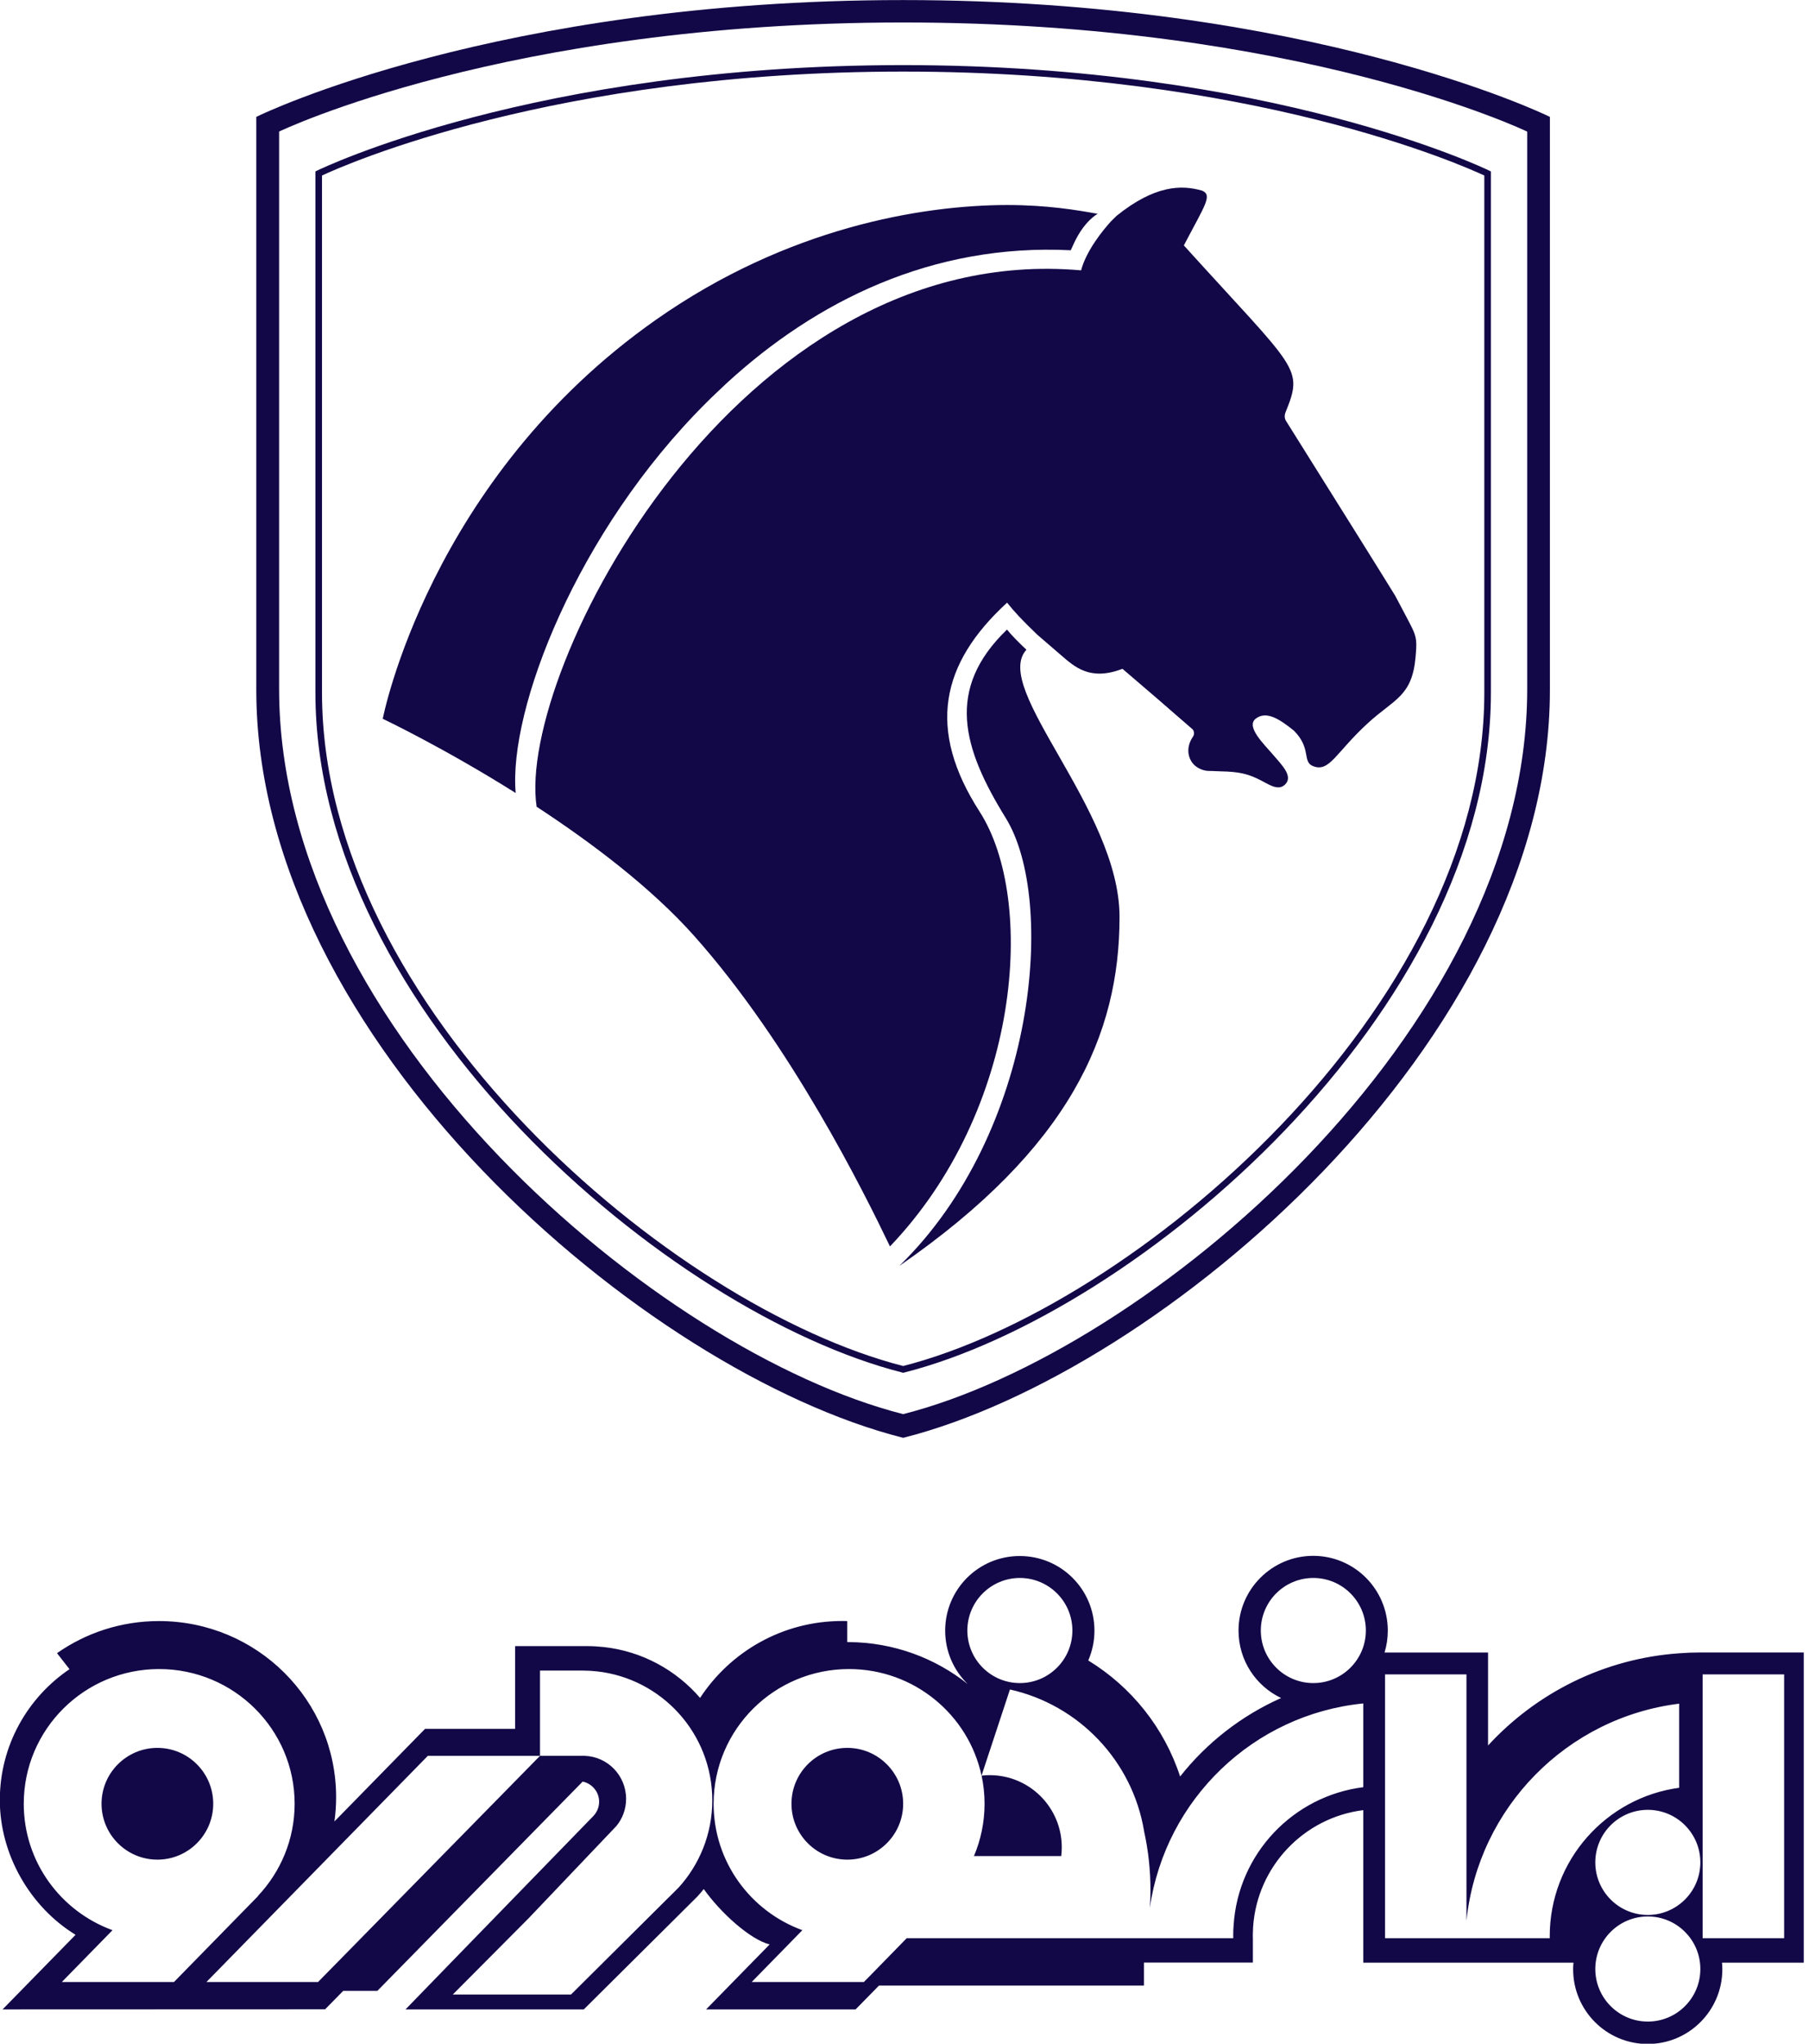 <svg width="310" height="350" viewBox="0 0 310 350" fill="none" xmlns="http://www.w3.org/2000/svg">
<g clip-path="url(#clip0_117_1186)">
<path d="M169.59 304.01C169.12 304.01 168.64 304.03 168.21 304.09C168.54 305.64 168.72 307.25 168.72 308.91C168.72 312.08 168.07 315.11 166.9 317.87H181.86C181.92 317.38 181.95 316.87 181.95 316.36C181.95 309.54 176.42 304.02 169.61 304.02L169.59 304.01ZM145.2 299.34C139.92 299.34 135.63 303.62 135.63 308.91C135.63 314.2 139.92 318.48 145.2 318.48C150.48 318.48 154.77 314.19 154.77 308.91C154.77 303.63 150.48 299.34 145.2 299.34ZM169.59 304.01C169.12 304.01 168.64 304.03 168.21 304.09C168.54 305.64 168.72 307.25 168.72 308.91C168.72 312.08 168.07 315.11 166.9 317.87H181.86C181.92 317.38 181.95 316.87 181.95 316.36C181.95 309.54 176.42 304.02 169.61 304.02L169.59 304.01ZM145.2 299.34C139.92 299.34 135.63 303.62 135.63 308.91C135.63 314.2 139.92 318.48 145.2 318.48C150.48 318.48 154.77 314.19 154.77 308.91C154.77 303.63 150.48 299.34 145.2 299.34ZM169.59 304.01C169.12 304.01 168.64 304.03 168.21 304.09C168.54 305.64 168.72 307.25 168.72 308.91C168.72 312.08 168.07 315.11 166.9 317.87H181.86C181.92 317.38 181.95 316.87 181.95 316.36C181.95 309.54 176.42 304.02 169.61 304.02L169.59 304.01ZM145.2 299.34C139.92 299.34 135.63 303.62 135.63 308.91C135.63 314.2 139.92 318.48 145.2 318.48C150.48 318.48 154.77 314.19 154.77 308.91C154.77 303.63 150.48 299.34 145.2 299.34ZM169.59 304.01C169.12 304.01 168.64 304.03 168.21 304.09C168.54 305.64 168.72 307.25 168.72 308.91C168.72 312.08 168.07 315.11 166.9 317.87H181.86C181.92 317.38 181.95 316.87 181.95 316.36C181.95 309.54 176.42 304.02 169.61 304.02L169.59 304.01ZM145.2 299.34C139.92 299.34 135.63 303.62 135.63 308.91C135.63 314.2 139.92 318.48 145.2 318.48C150.48 318.48 154.77 314.19 154.77 308.91C154.77 303.63 150.48 299.34 145.2 299.34ZM169.59 304.01C169.12 304.01 168.64 304.03 168.21 304.09C168.54 305.64 168.72 307.25 168.72 308.91C168.72 312.08 168.07 315.11 166.9 317.87H181.86C181.92 317.38 181.95 316.87 181.95 316.36C181.95 309.54 176.42 304.02 169.61 304.02L169.59 304.01ZM145.2 299.34C139.92 299.34 135.63 303.62 135.63 308.91C135.63 314.2 139.92 318.48 145.2 318.48C150.48 318.48 154.77 314.19 154.77 308.91C154.77 303.63 150.48 299.34 145.2 299.34ZM169.59 304.01C169.12 304.01 168.64 304.03 168.21 304.09C168.54 305.64 168.72 307.25 168.72 308.91C168.72 312.08 168.07 315.11 166.9 317.87H181.86C181.92 317.38 181.95 316.87 181.95 316.36C181.95 309.54 176.42 304.02 169.61 304.02L169.59 304.01ZM145.2 299.34C139.92 299.34 135.63 303.62 135.63 308.91C135.63 314.2 139.92 318.48 145.2 318.48C150.48 318.48 154.77 314.19 154.77 308.91C154.77 303.63 150.48 299.34 145.2 299.34ZM169.59 304.01C169.12 304.01 168.64 304.03 168.21 304.09C168.54 305.64 168.72 307.25 168.72 308.91C168.72 312.08 168.07 315.11 166.9 317.87H181.86C181.92 317.38 181.95 316.87 181.95 316.36C181.95 309.54 176.42 304.02 169.61 304.02L169.59 304.01ZM145.2 299.34C139.92 299.34 135.63 303.62 135.63 308.91C135.63 314.2 139.92 318.48 145.2 318.48C150.48 318.48 154.77 314.19 154.77 308.91C154.77 303.63 150.48 299.34 145.2 299.34ZM169.59 304.01C169.12 304.01 168.64 304.03 168.21 304.09C168.54 305.64 168.72 307.25 168.72 308.91C168.72 312.08 168.07 315.11 166.9 317.87H181.86C181.92 317.38 181.95 316.87 181.95 316.36C181.95 309.54 176.42 304.02 169.61 304.02L169.59 304.01ZM145.2 299.34C139.92 299.34 135.63 303.62 135.63 308.91C135.63 314.2 139.92 318.48 145.2 318.48C150.48 318.48 154.77 314.19 154.77 308.91C154.77 303.63 150.48 299.34 145.2 299.34ZM166.89 317.86H181.85C181.91 317.37 181.94 316.86 181.94 316.35C181.94 309.53 176.42 304.01 169.6 304.01C169.13 304.01 168.65 304.03 168.22 304.09C168.55 305.64 168.73 307.25 168.73 308.91C168.73 312.08 168.08 315.11 166.91 317.87L166.89 317.86ZM145.2 299.34C139.92 299.34 135.63 303.62 135.63 308.91C135.63 314.2 139.92 318.48 145.2 318.48C150.48 318.48 154.77 314.19 154.77 308.91C154.77 303.63 150.48 299.34 145.2 299.34ZM309.13 283H291.3C290.11 283 288.91 283.05 287.74 283.14C274.81 284.05 263.26 289.96 255 298.93V283.01H237.26C237.63 281.82 237.82 280.56 237.82 279.25C237.82 272.18 232.09 266.45 225.04 266.45C217.99 266.45 212.24 272.18 212.24 279.25C212.24 284.35 215.22 288.75 219.54 290.8C212.72 293.83 206.79 298.47 202.23 304.24C199.51 295.89 193.86 288.87 186.49 284.37C187.17 282.8 187.55 281.08 187.55 279.26C187.55 272.19 181.82 266.48 174.75 266.48C167.68 266.48 161.97 272.2 161.97 279.26C161.97 282.86 163.46 286.11 165.85 288.42C160.25 283.95 153.14 281.27 145.43 281.22C145.35 281.22 145.26 281.21 145.18 281.21V277.63C144.9 277.61 144.62 277.61 144.32 277.61C134.12 277.61 125.17 282.85 119.97 290.78C115.87 286.03 110.06 282.8 103.47 282.07C102.51 281.97 101.57 281.91 100.6 281.91H88.27V296.08H72.84L57.31 311.94C57.5 310.58 57.6 309.2 57.6 307.79C57.6 291.12 44.01 277.62 27.24 277.62C20.74 277.62 14.7 279.66 9.77 283.12L11.91 285.86C4.71 290.73 -0.03 298.96 -0.03 308.28C-0.03 317.6 5.16 326.59 12.95 331.35L0.44 344.13L55.71 344.11L58.82 340.95H64.67L99.85 305.11C101.46 305.45 102.67 306.87 102.67 308.56C102.67 309.47 102.32 310.31 101.75 310.93H101.76C80.19 333.11 72.33 341.19 69.49 344.13H100.04L115.58 328.7L119.52 324.78C119.89 324.37 120.25 323.96 120.6 323.52C123.48 327.57 128.54 332.16 131.89 333L124.97 340.07L121 344.13H146.62L149.65 341.04L150.62 340.05H196.03V336.11H214.7V331.96C214.69 331.8 214.69 331.65 214.69 331.49C214.69 331.32 214.69 331.14 214.7 330.97C214.71 330.63 214.72 330.29 214.74 329.97C215.46 319.62 223.44 311.27 233.62 310V336.12H269.64C269.6 336.49 269.58 336.86 269.58 337.25C269.58 344.32 275.3 350.05 282.36 350.05C289.42 350.05 295.15 344.32 295.15 337.25C295.15 336.87 295.14 336.5 295.09 336.12H309.1V283.04L309.13 283ZM165.77 279.24C165.77 274.27 169.81 270.24 174.77 270.24C179.73 270.24 183.77 274.27 183.77 279.24C183.77 284.21 179.74 288.24 174.77 288.24C169.8 288.24 165.77 284.21 165.77 279.24ZM10.59 339.44L19.28 330.56C10.4 327.33 4.07 318.86 4.07 308.91C4.07 296.17 14.46 285.84 27.27 285.84C40.08 285.84 50.49 296.17 50.49 308.91C50.49 315.02 48.09 320.57 44.19 324.71H44.23L29.81 339.44H10.59ZM116.23 323.32L114.77 324.78L114.69 324.85L97.85 341.58H77.59L90.57 328.54C90.57 328.54 105.62 312.74 105.62 312.73C106.67 311.46 107.29 309.84 107.29 308.07C107.29 304.07 104.13 300.82 100.16 300.7C100.08 300.69 99.99 300.69 99.91 300.69C99.83 300.69 99.74 300.69 99.66 300.7H92.54L54.5 339.44H35.37L73.32 300.7H92.54V286.1H99.83C100.67 286.1 101.5 286.15 102.32 286.24C113.43 287.48 122.06 296.9 122.06 308.33C122.06 314.1 119.85 319.37 116.24 323.32H116.23ZM233.63 306.07C221.6 307.58 212.18 317.46 211.4 329.71C211.35 330.26 211.33 330.81 211.33 331.38C211.33 331.56 211.33 331.75 211.34 331.93H155.38L149.01 338.45L148.03 339.44H128.81L137.5 330.56C128.62 327.33 122.29 318.86 122.29 308.91C122.29 296.17 132.68 285.84 145.49 285.84C156.64 285.84 165.97 293.66 168.2 304.09L173.07 289.34C184.89 291.97 194.07 301.58 196.06 313.62V313.64C196.78 316.88 197.15 320.27 197.15 323.72C197.15 324.73 197.12 325.75 197.04 326.74C199.71 308.16 214.8 293.6 233.62 291.73V306.07H233.63ZM225.06 288.24C220.09 288.24 216.06 284.21 216.06 279.24C216.06 274.27 220.09 270.24 225.06 270.24C230.03 270.24 234.06 274.27 234.06 279.24C234.06 284.21 230.02 288.24 225.06 288.24ZM265.57 331.6C265.57 331.71 265.57 331.83 265.58 331.93H237.35V286.75H251.3V328.94C253.31 309.58 268.51 294.14 287.75 291.77V306.17C275.22 307.87 265.57 318.61 265.57 331.6ZM282.38 346.21C277.41 346.21 273.38 342.18 273.38 337.21C273.38 332.24 277.41 328.21 282.38 328.21C287.35 328.21 291.38 332.24 291.38 337.21C291.38 342.18 287.35 346.21 282.38 346.21ZM282.38 327.95C277.41 327.95 273.38 323.92 273.38 318.95C273.38 313.98 277.41 309.95 282.38 309.95C287.35 309.95 291.38 313.98 291.38 318.95C291.38 323.92 287.35 327.95 282.38 327.95ZM305.74 331.93H291.77V286.75H305.74V331.93ZM145.2 299.34C139.92 299.34 135.63 303.62 135.63 308.91C135.63 314.2 139.92 318.48 145.2 318.48C150.48 318.48 154.77 314.19 154.77 308.91C154.77 303.63 150.48 299.34 145.2 299.34ZM169.59 304.01C169.12 304.01 168.64 304.03 168.21 304.09C168.54 305.64 168.72 307.25 168.72 308.91C168.72 312.08 168.07 315.11 166.9 317.87H181.86C181.92 317.38 181.95 316.87 181.95 316.36C181.95 309.54 176.42 304.02 169.61 304.02L169.59 304.01ZM145.2 299.34C139.92 299.34 135.63 303.62 135.63 308.91C135.63 314.2 139.92 318.48 145.2 318.48C150.48 318.48 154.77 314.19 154.77 308.91C154.77 303.63 150.48 299.34 145.2 299.34ZM169.59 304.01C169.12 304.01 168.64 304.03 168.21 304.09C168.54 305.64 168.72 307.25 168.72 308.91C168.72 312.08 168.07 315.11 166.9 317.87H181.86C181.92 317.38 181.95 316.87 181.95 316.36C181.95 309.54 176.42 304.02 169.61 304.02L169.59 304.01ZM145.2 299.34C139.92 299.34 135.63 303.62 135.63 308.91C135.63 314.2 139.92 318.48 145.2 318.48C150.48 318.48 154.77 314.19 154.77 308.91C154.77 303.63 150.48 299.34 145.2 299.34ZM169.59 304.01C169.12 304.01 168.64 304.03 168.21 304.09C168.54 305.64 168.72 307.25 168.72 308.91C168.72 312.08 168.07 315.11 166.9 317.87H181.86C181.92 317.38 181.95 316.87 181.95 316.36C181.95 309.54 176.42 304.02 169.61 304.02L169.59 304.01ZM145.2 299.34C139.92 299.34 135.63 303.62 135.63 308.91C135.63 314.2 139.92 318.48 145.2 318.48C150.48 318.48 154.77 314.19 154.77 308.91C154.77 303.63 150.48 299.34 145.2 299.34ZM169.59 304.01C169.12 304.01 168.64 304.03 168.21 304.09C168.54 305.64 168.72 307.25 168.72 308.91C168.72 312.08 168.07 315.11 166.9 317.87H181.86C181.92 317.38 181.95 316.87 181.95 316.36C181.95 309.54 176.42 304.02 169.61 304.02L169.59 304.01ZM145.2 299.34C139.92 299.34 135.63 303.62 135.63 308.91C135.63 314.2 139.92 318.48 145.2 318.48C150.48 318.48 154.77 314.19 154.77 308.91C154.77 303.63 150.48 299.34 145.2 299.34ZM169.59 304.01C169.12 304.01 168.64 304.03 168.21 304.09C168.54 305.64 168.72 307.25 168.72 308.91C168.72 312.08 168.07 315.11 166.9 317.87H181.86C181.92 317.38 181.95 316.87 181.95 316.36C181.95 309.54 176.42 304.02 169.61 304.02L169.59 304.01ZM145.2 299.34C139.92 299.34 135.63 303.62 135.63 308.91C135.63 314.2 139.92 318.48 145.2 318.48C150.48 318.48 154.77 314.19 154.77 308.91C154.77 303.63 150.48 299.34 145.2 299.34ZM169.59 304.01C169.12 304.01 168.64 304.03 168.21 304.09C168.54 305.64 168.72 307.25 168.72 308.91C168.72 312.08 168.07 315.11 166.9 317.87H181.86C181.92 317.38 181.95 316.87 181.95 316.36C181.95 309.54 176.42 304.02 169.61 304.02L169.59 304.01ZM145.2 299.34C139.92 299.34 135.63 303.62 135.63 308.91C135.63 314.2 139.92 318.48 145.2 318.48C150.48 318.48 154.77 314.19 154.77 308.91C154.77 303.63 150.48 299.34 145.2 299.34ZM169.59 304.01C169.12 304.01 168.64 304.03 168.21 304.09C168.54 305.64 168.72 307.25 168.72 308.91C168.72 312.08 168.07 315.11 166.9 317.87H181.86C181.92 317.38 181.95 316.87 181.95 316.36C181.95 309.54 176.42 304.02 169.61 304.02L169.59 304.01ZM145.2 299.34C139.92 299.34 135.63 303.62 135.63 308.91C135.63 314.2 139.92 318.48 145.2 318.48C150.48 318.48 154.77 314.19 154.77 308.91C154.77 303.63 150.48 299.34 145.2 299.34ZM169.59 304.01C169.12 304.01 168.64 304.03 168.21 304.09C168.54 305.64 168.72 307.25 168.72 308.91C168.72 312.08 168.07 315.11 166.9 317.87H181.86C181.92 317.38 181.95 316.87 181.95 316.36C181.95 309.54 176.42 304.02 169.61 304.02L169.59 304.01Z" fill="#120847"/>
<path d="M36.54 308.91C36.54 314.19 32.25 318.48 26.97 318.48C21.69 318.48 17.4 314.19 17.4 308.91C17.4 303.63 21.69 299.34 26.97 299.34C32.25 299.34 36.54 303.62 36.54 308.91Z" fill="#120847"/>
<path d="M154.77 246.24L154.63 246.2C110.56 235.02 43.92 178.25 43.92 118.15V20.02L44.23 19.87C44.63 19.67 85.18 0.01 154.76 0.01C224.34 0.01 264.89 19.68 265.29 19.87L265.6 20.02V118.16C265.6 178.28 198.97 235.04 154.89 246.21L154.75 246.25L154.77 246.24ZM45.05 20.72V118.16C45.05 177.67 111.03 233.9 154.77 245.08C198.51 233.92 264.49 177.69 264.49 118.16V20.72C260.59 18.9 220.85 1.12 154.77 1.12C88.69 1.12 48.94 18.9 45.05 20.72ZM154.77 235.1L154.63 235.06C114.59 224.91 54.05 173.28 54.05 118.6V29.36L54.36 29.21C54.72 29.03 91.5 11.15 154.77 11.15C218.04 11.15 254.81 29.03 255.18 29.21L255.49 29.36V118.61C255.49 173.3 194.95 224.92 154.91 235.07L154.77 235.11V235.1ZM55.18 30.06V118.61C55.18 172.7 115.07 223.79 154.77 233.94C194.47 223.8 254.36 172.71 254.36 118.61V30.06C250.66 28.33 214.66 12.26 154.77 12.26C94.88 12.26 58.87 28.33 55.18 30.06Z" fill="#120847"/>
<path d="M154.77 3.85C222.96 3.85 261.71 22.54 261.71 22.54V118C261.71 176.67 196.61 231.58 154.77 242.18C112.92 231.57 47.83 176.68 47.83 118V22.53C47.83 22.53 86.58 3.85 154.77 3.85ZM154.77 0.92C86.69 0.92 48.17 19.12 46.56 19.9L44.9 20.7V118C44.9 177.72 110.59 234 154.04 245.01L154.76 245.19L155.48 245.01C198.93 234 264.62 177.73 264.62 118V20.7L262.97 19.9C261.36 19.13 222.83 0.92 154.76 0.92H154.77Z" fill="#120847"/>
<path d="M183.49 42.86C159.74 41.67 139.88 51.56 124.57 65.58C123.89 66.21 123.23 66.83 122.57 67.47C122.07 67.93 121.59 68.42 121.11 68.89C98.79 91.06 87.12 121.57 88.37 135.81C75.96 128.01 65.59 123.1 65.59 123.1C65.59 123.1 73.49 82.06 112.44 54.74C134.89 38.99 157.88 35.14 172.59 35.11C179.43 35.11 184.6 35.98 188.11 36.62C187.91 36.73 185.87 37.86 184.14 41.45" fill="#120847"/>
<path d="M191.32 36.98C197.86 31.71 202.46 31.61 206.03 32.66C207.8 33.47 206.49 35.12 202.87 42.03C222.38 63.57 223.43 62.87 220.27 70.68C220.06 71.25 220.16 71.81 220.45 72.2C230.62 88.43 235.67 96.48 239.08 102.01C240.51 104.73 241.42 106.39 241.97 107.52C242.8 109.23 242.8 110 242.58 112.52C241.98 119.31 238.93 119.69 234.39 123.86C228.88 128.92 227.85 132.26 225.07 131.23C223.07 130.49 224.81 128.2 221.73 125.13C219.31 123.18 216.98 121.63 215.15 123.11C213.51 124.46 216.55 127.39 218.04 129.12C219.63 130.98 221.62 132.89 220.27 134.3C219.01 135.62 217.35 134.24 215.54 133.38C213.78 132.56 212.39 132.16 209.22 132.1C208.59 132.09 207.7 132.02 207.13 132.03C206.12 132.03 204.88 131.44 204.29 130.59C203.32 129.2 203.49 127.53 204.44 126.15C204.71 125.76 204.66 125.16 204.32 124.86C199.84 120.953 195.85 117.513 192.35 114.54C186.76 116.69 184.12 114.18 181.75 112.14C180.69 111.24 179.37 110.103 177.79 108.73C175.05 106.11 173.85 104.79 172.58 103.21C161.16 113.68 158.82 124.93 167.87 139C177.62 154.15 174.9 190.07 152.51 213.46C148.12 204.3 135.51 178.83 118.92 160.24C111.52 151.95 101.33 144.29 91.93 138.14L91.95 138.09C88.53 115.09 126.23 41.09 185.26 46.3C186.18 42.86 189.01 39.43 190.36 37.93" fill="#120847"/>
<path d="M191.85 157.04C191.85 177.13 183.35 196.61 154.11 216.8C177.7 193.84 181.03 154.11 172.35 140.09C164.93 128.09 162 118.01 172.56 107.82C173.34 108.78 174.62 110.08 175.89 111.27C169.83 117.92 191.87 138.59 191.85 157.05V157.04Z" fill="#120847"/>
</g>
<defs>
<clipPath id="clip0_117_1186">
<rect width="309.13" height="350" fill="white"/>
</clipPath>
</defs>
</svg>
